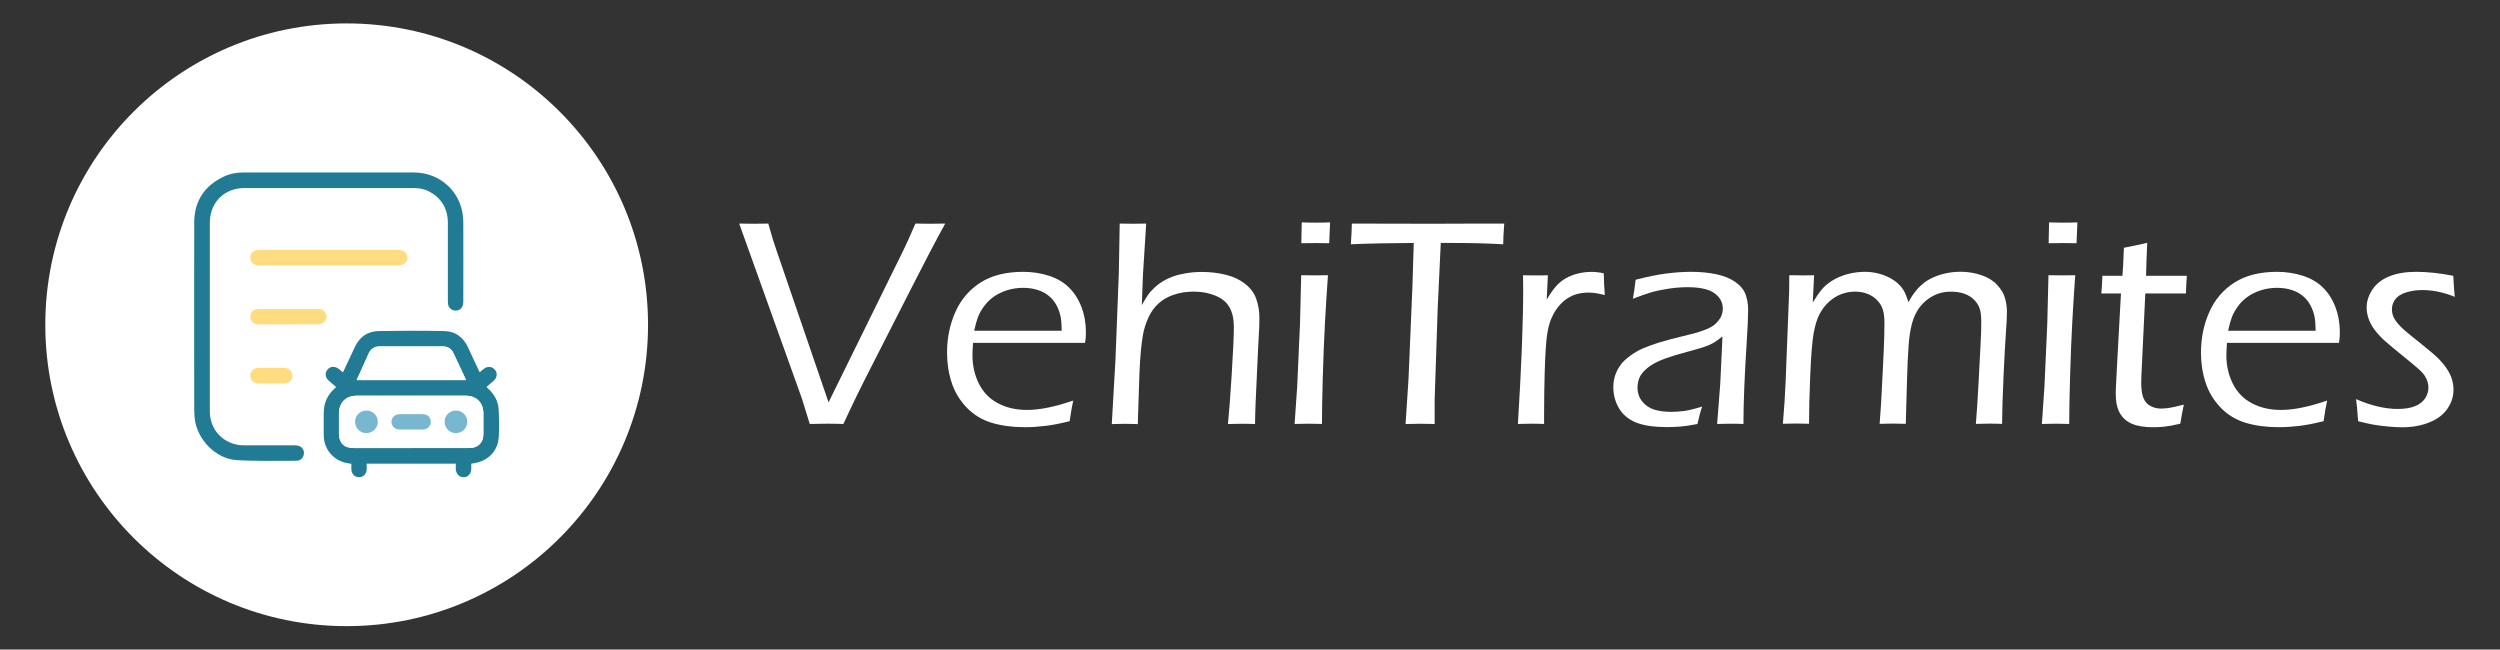 <?xml version="1.0" encoding="UTF-8"?>
<svg id="Capa_1" xmlns="http://www.w3.org/2000/svg" viewBox="0 0 458 119">
  <rect x="0" y="0" width="458" height="119" fill="#333333" stroke="none"/>
  <defs>
    <style>
      .cls-1 {
        fill: #fff;
      }

      .cls-2 {
        fill: #ffdc7f;
      }

      .cls-3 {
        fill: #227b94;
      }

      .cls-4 {
        fill: #78b7d0;
      }
    </style>
  </defs>
  <g>
    <circle class="cls-1" cx="63.51" cy="59.5" r="55.21"/>
    <path class="cls-3" d="M38.44,58.02c0,5.76,0,11.53,0,17.29,0,3.2,2.08,5.66,5.22,6.2.43.07.88.07,1.32.07,3.03,0,6.06,0,9.09,0,1.12,0,1.81.79,1.57,1.76-.15.61-.64,1.07-1.32,1.07-3.66-.01-7.32.1-10.97-.12-3.87-.24-7.27-3.81-7.68-7.66-.06-.57-.09-1.14-.09-1.71,0-11.38-.03-22.76,0-34.14.01-3.97,1.91-6.81,5.52-8.47,1.12-.52,2.33-.71,3.56-.71,10.38,0,20.76-.01,31.15,0,5.12,0,9.06,3.96,9.07,9.07.02,4.88,0,9.75,0,14.63,0,1.1-.74,1.77-1.71,1.57-.57-.12-.99-.55-1.08-1.12-.04-.25-.04-.52-.04-.77,0-4.69,0-9.38,0-14.08,0-2.64-1.13-4.61-3.48-5.84-.92-.48-1.92-.62-2.95-.61-7.89,0-15.78,0-23.66,0-2.38,0-4.77,0-7.15,0-3.74,0-6.37,2.64-6.37,6.39,0,5.73,0,11.45,0,17.18Z"/>
    <path class="cls-3" d="M87.85,68.22c.3-.25.52-.44.75-.62.67-.54,1.52-.5,2.04.1.53.6.46,1.43-.17,2.03-.21.2-.45.38-.67.58-.21.18-.42.36-.66.57.08.09.15.19.24.27,1.21,1.07,1.92,2.41,1.99,4.01.07,1.64.11,3.29,0,4.93-.2,2.73-2.11,4.53-5.03,4.85,0,.31,0,.64,0,.96-.02.89-.61,1.53-1.42,1.53-.78,0-1.37-.61-1.42-1.47-.02-.33,0-.65,0-1.01h-16.32c0,.35,0,.69,0,1.03-.03.82-.61,1.43-1.38,1.45-.76.02-1.38-.57-1.43-1.39-.02-.35,0-.7,0-1.07-.41-.07-.77-.11-1.12-.2-2.25-.53-3.9-2.57-3.94-4.89-.03-1.42,0-2.84,0-4.27,0-1.78.68-3.26,2-4.45.07-.06.14-.12.2-.19.01-.01,0-.03.02-.11-.39-.34-.81-.69-1.23-1.05-.73-.62-.84-1.44-.31-2.1.53-.65,1.37-.68,2.11-.09.23.18.45.37.72.59.1-.2.19-.35.26-.52.66-1.4,1.3-2.81,1.97-4.21.86-1.79,2.34-2.79,4.3-2.83,4.01-.07,8.02-.08,12.02,0,2.11.04,3.58,1.2,4.44,3.13.65,1.46,1.35,2.9,2.07,4.44ZM75.31,82.08c3.56,0,7.13,0,10.69,0,1.56,0,2.54-.98,2.55-2.51,0-1.27,0-2.55,0-3.82,0-1.99-1.26-3.25-3.26-3.25-6.65,0-13.3,0-19.95,0-1.99,0-3.24,1.27-3.25,3.27,0,1.2,0,2.4,0,3.6,0,1.8.93,2.72,2.74,2.72,3.49,0,6.98,0,10.47,0ZM85.36,69.63c-.06-.15-.08-.24-.12-.32-.72-1.54-1.43-3.08-2.16-4.61-.38-.8-1.04-1.23-1.94-1.23-3.86,0-7.72,0-11.58,0-.97,0-1.65.46-2.04,1.34-.49,1.09-.99,2.18-1.48,3.28-.22.5-.45.99-.7,1.55h20.02Z"/>
    <path class="cls-2" d="M60.22,48.63c-4.25,0-8.5,0-12.74,0-.95,0-1.57-.51-1.62-1.31-.05-.74.39-1.34,1.12-1.49.23-.05.48-.05.72-.05,8.37,0,16.73.01,25.1-.01,1.39,0,1.85.76,1.86,1.43.02.9-.68,1.43-1.85,1.43-4.19,0-8.39,0-12.58,0Z"/>
    <path class="cls-2" d="M52.86,56.61c1.84,0,3.69,0,5.53,0,.64,0,1.09.32,1.32.91.22.55.12,1.09-.32,1.47-.27.23-.68.41-1.03.42-3.69.03-7.38.03-11.07.01-.87,0-1.45-.6-1.44-1.42,0-.81.6-1.38,1.47-1.39,1.84-.01,3.69,0,5.53,0h0Z"/>
    <path class="cls-2" d="M49.68,70.25c-.76,0-1.51,0-2.27,0-.95-.01-1.56-.58-1.56-1.43,0-.82.6-1.41,1.51-1.42,1.57-.02,3.14-.02,4.71,0,.89.01,1.52.63,1.52,1.43,0,.8-.64,1.4-1.53,1.42-.79.01-1.59,0-2.38,0Z"/>
    <path class="cls-1" d="M75.31,82.08c-3.49,0-6.98,0-10.47,0-1.81,0-2.74-.92-2.74-2.72,0-1.2,0-2.4,0-3.6.01-2,1.27-3.27,3.25-3.27,6.65,0,13.3,0,19.95,0,2,0,3.25,1.27,3.26,3.25,0,1.27,0,2.55,0,3.82,0,1.53-.99,2.51-2.55,2.51-3.56,0-7.13,0-10.69,0ZM75.32,78.69c.72,0,1.44.01,2.15,0,.84-.02,1.42-.58,1.44-1.36.02-.82-.54-1.43-1.4-1.45-1.45-.02-2.91-.02-4.36,0-.85.01-1.46.66-1.43,1.44.03.77.63,1.35,1.45,1.37.72.01,1.44,0,2.15,0ZM67.12,79.35c1.16,0,2.07-.9,2.09-2.06.01-1.14-.92-2.08-2.07-2.07-1.16,0-2.08.91-2.09,2.06,0,1.15.92,2.07,2.07,2.08ZM83.52,79.35c1.16,0,2.07-.9,2.09-2.06.01-1.14-.92-2.08-2.07-2.07-1.16,0-2.08.91-2.09,2.06,0,1.15.92,2.07,2.07,2.08Z"/>
    <path class="cls-1" d="M85.36,69.63h-20.02c.25-.55.47-1.05.7-1.55.49-1.09.99-2.18,1.48-3.28.4-.88,1.07-1.34,2.04-1.34,3.86,0,7.72,0,11.58,0,.9,0,1.56.43,1.94,1.23.73,1.53,1.44,3.07,2.16,4.61.04.08.06.17.12.32Z"/>
    <path class="cls-4" d="M75.32,78.69c-.72,0-1.44.01-2.15,0-.82-.02-1.42-.6-1.45-1.37-.03-.78.58-1.42,1.43-1.44,1.45-.02,2.91-.02,4.36,0,.87.01,1.42.62,1.4,1.45-.02.78-.6,1.34-1.44,1.36-.72.01-1.44,0-2.15,0Z"/>
    <path class="cls-4" d="M67.12,79.35c-1.15,0-2.07-.93-2.07-2.08,0-1.15.92-2.06,2.09-2.06,1.15,0,2.08.93,2.07,2.07-.01,1.16-.93,2.06-2.09,2.06Z"/>
    <path class="cls-4" d="M83.52,79.35c-1.15,0-2.07-.93-2.07-2.08,0-1.15.92-2.06,2.09-2.06,1.15,0,2.08.93,2.07,2.07-.01,1.16-.93,2.06-2.09,2.06Z"/>
  </g>
  <g>
    <path class="cls-1" d="M148.35,77.67l-1.45-4.68-11.48-32.03c1.23.02,2.17.03,2.81.03l2.52-.03.84,2.9c.2.63.4,1.26.62,1.88l9.58,27.97,13.71-27.86c.3-.63.6-1.27.9-1.92.3-.65.73-1.64,1.3-2.97,1.29.02,2.22.03,2.8.03l2.66-.03c-1.68,3.05-3.83,7.15-6.45,12.32l-6.96,13.66c-2.02,3.94-3.77,7.52-5.24,10.73-1.27-.04-2.27-.05-3.01-.05s-1.78.02-3.14.05Z"/>
    <path class="cls-1" d="M196.61,73.39c-.22.99-.43,2.24-.65,3.77-1.72.43-3.21.72-4.48.87-1.26.15-2.52.23-3.78.23-2.24,0-4.25-.27-6.04-.81-1.78-.54-3.31-1.47-4.59-2.81-1.27-1.34-2.19-2.86-2.74-4.59-.56-1.72-.83-3.54-.83-5.46,0-2.67.51-5.15,1.53-7.44,1.02-2.29,2.56-4.08,4.61-5.39,2.05-1.31,4.66-1.96,7.81-1.96,1.63,0,3.19.24,4.68.71,1.49.48,2.73,1.2,3.71,2.17.99.97,1.75,2.17,2.29,3.59.54,1.43.81,2.98.81,4.67,0,.65-.05,1.27-.16,1.88h-20.52c-.07.99-.11,1.74-.11,2.26,0,1.88.39,3.62,1.18,5.2.79,1.59,1.95,2.79,3.5,3.6,1.54.82,3.32,1.22,5.33,1.22,2.31,0,5.13-.57,8.45-1.72ZM178.48,60.59h16.03c-.02-1.13-.09-2.01-.22-2.64-.13-.63-.36-1.28-.7-1.95-.34-.67-.8-1.25-1.39-1.75-.58-.49-1.28-.87-2.1-1.13-.82-.26-1.7-.39-2.65-.39-1.02,0-1.99.14-2.92.43-.92.29-1.74.68-2.45,1.18-.71.5-1.31,1.09-1.8,1.76-.49.67-.86,1.32-1.1,1.95-.24.63-.48,1.47-.71,2.53Z"/>
    <path class="cls-1" d="M203.68,77.67l.67-11.7.62-15.95.16-9.06,2.45.03c.61,0,1.41,0,2.4-.03l-.59,9.35-.21,5.58c.43-.77.8-1.38,1.12-1.84.31-.46.72-.91,1.21-1.37.49-.46,1.01-.85,1.55-1.17.54-.32,1.14-.6,1.8-.85.66-.24,1.46-.44,2.39-.6.93-.16,1.91-.24,2.93-.24,1.52,0,2.98.17,4.37.51,1.39.34,2.58.9,3.58,1.69,1,.79,1.68,1.73,2.04,2.82.37,1.09.55,2.2.55,3.33,0,.45,0,1.04-.03,1.77-.05,1.11-.12,2.41-.21,3.9l-.45,9.89c-.05,1.08-.09,2.39-.11,3.95-1.04-.04-1.84-.05-2.4-.05-.61,0-1.46.02-2.56.05.2-1.93.43-4.98.69-9.14.26-4.16.39-7.04.39-8.65,0-1.43-.26-2.62-.78-3.56-.52-.94-1.38-1.66-2.58-2.16-1.2-.5-2.54-.75-4.01-.75-1.35,0-2.6.21-3.77.62-1.06.38-1.96.9-2.7,1.59-.74.68-1.34,1.51-1.79,2.5-.48,1.06-.83,2.12-1.02,3.2-.31,1.7-.52,4.07-.65,7.09-.07,1.81-.17,4.9-.3,9.27-1.01-.04-1.76-.05-2.26-.05-.47,0-1.3.02-2.5.05Z"/>
    <path class="cls-1" d="M237.17,77.67l.47-6.78.52-11.57.22-8.9,2.48.03,2.42-.03c-.2,2.8-.38,5.72-.55,8.78-.16,3.06-.3,6.4-.4,10.02-.1,3.62-.15,6.44-.15,8.45-1.13-.04-1.94-.05-2.42-.05-.45,0-1.31.02-2.58.05ZM238.4,44.56c.05-1.69.08-2.96.08-3.82.99.04,1.86.05,2.61.05.95,0,1.81-.02,2.58-.05-.04.56-.09,1.83-.16,3.82-.97-.02-1.8-.03-2.5-.03s-1.57,0-2.61.03Z"/>
    <path class="cls-1" d="M257.5,77.67l.54-8.23.72-17.05.24-7.88c-4.39.02-8.23.1-11.53.24.11-1.43.17-2.7.19-3.79,4.55.02,9.47.03,14.74.03l8.61-.03h4.57c-.13,1.59-.19,2.85-.19,3.79-2.78-.16-5.85-.24-9.23-.24h-2.21l-.56,11.91-.56,16.77v4.49l-2.58-.05c-.23,0-1.15.02-2.75.05Z"/>
    <path class="cls-1" d="M278.08,77.67c.64-10.35.97-18.6.97-24.77l-.03-2.47c.91.02,1.67.03,2.26.03.68,0,1.44,0,2.29-.03l-.21,4.46c.66-1.11,1.25-1.95,1.76-2.51.51-.56,1.09-1.03,1.73-1.4.65-.37,1.38-.65,2.19-.86.82-.21,1.66-.31,2.54-.31.75,0,1.5.09,2.23.27.02,1.18.08,2.51.19,3.98-1.11-.3-2.11-.46-2.98-.46-1.06,0-2.01.17-2.85.52-.84.35-1.6.88-2.27,1.59-.67.71-1.22,1.56-1.65,2.54-.36.79-.63,1.81-.82,3.07-.19,1.26-.34,3.54-.44,6.86-.07,2.42-.11,4.99-.11,7.69v1.8c-.97-.04-1.75-.05-2.34-.05-.54,0-1.35.02-2.45.05Z"/>
    <path class="cls-1" d="M299.14,54.75c.16-.79.33-1.95.51-3.5,2.15-.56,4.02-.94,5.61-1.14,1.59-.21,3.13-.31,4.64-.31,1.61,0,3.12.15,4.53.44,1.41.3,2.58.78,3.51,1.44.93.66,1.55,1.43,1.86,2.29.3.86.46,1.78.46,2.77,0,1.24-.09,3.31-.28,6.23-.19,2.91-.33,5.61-.43,8.08-.1,2.47-.15,4.68-.15,6.62-.97-.04-1.76-.05-2.37-.05-.57,0-1.39.02-2.45.05l.57-7.34.41-8.69c-.63.48-1.1.82-1.41,1.02-.31.2-.67.38-1.06.55-.39.17-.83.33-1.31.48-.48.15-1.4.42-2.77.79-1.37.38-2.35.66-2.92.86-1.24.39-2.22.79-2.93,1.18-.72.39-1.32.82-1.8,1.29-.48.47-.83.93-1.02,1.4-.23.57-.35,1.17-.35,1.8,0,.97.29,1.81.86,2.53.57.72,1.3,1.21,2.17,1.49.87.28,1.91.42,3.13.42.75,0,1.54-.05,2.37-.16.82-.1,1.93-.38,3.31-.81-.25.69-.54,1.76-.86,3.2-1.31.25-2.38.41-3.2.47-.82.06-1.6.09-2.34.09-2.46,0-4.38-.29-5.76-.86-1.38-.57-2.41-1.45-3.09-2.62-.68-1.17-1.02-2.45-1.02-3.83,0-.81.12-1.55.36-2.23.24-.68.57-1.3.98-1.86.41-.56,1-1.11,1.76-1.67.76-.56,1.56-1.01,2.39-1.37.83-.36,1.81-.71,2.92-1.06,1.11-.35,2.9-.82,5.35-1.41.79-.18,1.46-.36,2.02-.55.56-.19,1.05-.37,1.48-.55.43-.18.81-.39,1.13-.63.32-.24.62-.54.89-.89.27-.35.47-.7.59-1.06.13-.36.19-.72.19-1.08,0-.88-.29-1.63-.86-2.26-.57-.63-1.32-1.07-2.25-1.32-.92-.25-2.01-.38-3.27-.38-1.17,0-2.36.09-3.59.28-1.23.19-2.29.41-3.17.67-.89.26-1.99.65-3.32,1.17Z"/>
    <path class="cls-1" d="M326.62,77.67l.3-3.9c.05-.82.12-2.12.21-3.9l.64-16.38c.02-1.34.03-2.37.03-3.07.84.02,1.61.03,2.31.03.75,0,1.5,0,2.23-.03l-.24,5c.61-1,1.16-1.8,1.65-2.39.49-.59,1.14-1.14,1.95-1.64.81-.5,1.73-.89,2.76-1.17,1.03-.28,2.1-.42,3.21-.42.77,0,1.53.09,2.29.27.75.18,1.45.43,2.08.75.64.32,1.18.69,1.64,1.1.46.41.82.86,1.1,1.34.28.48.56,1.18.85,2.1,1.09-2.06,2.46-3.51,4.1-4.33,1.64-.82,3.47-1.24,5.5-1.24,1.29,0,2.54.21,3.75.62,1.21.41,2.17,1,2.89,1.78.72.77,1.2,1.57,1.44,2.41.24.83.36,1.67.36,2.51s-.06,2.15-.19,3.87c-.12,1.72-.27,4.34-.43,7.87-.16,3.52-.25,6.46-.27,8.81-.95-.04-1.7-.05-2.24-.05-.57,0-1.43.02-2.56.05.2-2.42.37-5.06.51-7.91l.35-6.67c.09-1.61.13-3,.13-4.17,0-1.04-.11-1.86-.32-2.45-.22-.59-.56-1.11-1.04-1.58-.48-.47-1.06-.82-1.76-1.07s-1.5-.37-2.39-.37c-.72,0-1.38.08-1.99.24-.57.16-1.13.4-1.67.73-.59.34-1.12.76-1.59,1.27-.47.49-.86,1.03-1.18,1.65-.34.63-.62,1.38-.83,2.24-.27,1.08-.46,2.4-.56,3.96-.12,1.67-.22,3.86-.29,6.59l-.21,7.53c-1.04-.04-1.82-.05-2.34-.05-.48,0-1.3.02-2.45.05.18-2.22.32-4.51.43-6.86l.32-6.51c.09-2.01.13-3.72.13-5.14,0-.91-.09-1.69-.27-2.33-.18-.64-.52-1.22-1.01-1.75-.49-.53-1.09-.93-1.79-1.21-.7-.28-1.47-.42-2.31-.42-.9,0-1.75.16-2.55.47-.81.31-1.55.78-2.23,1.39-.68.61-1.25,1.36-1.72,2.25-.47.89-.83,2.05-1.09,3.5-.26,1.44-.47,3.96-.62,7.54-.15,3.59-.23,6.61-.23,9.06-1.15-.04-1.94-.05-2.37-.05-.47,0-1.28.02-2.45.05Z"/>
    <path class="cls-1" d="M374.07,77.67l.47-6.78.52-11.57.22-8.9,2.48.03,2.42-.03c-.2,2.8-.38,5.72-.55,8.78-.16,3.06-.3,6.4-.4,10.02-.1,3.62-.15,6.44-.15,8.45-1.13-.04-1.94-.05-2.42-.05-.45,0-1.31.02-2.58.05ZM375.31,44.56c.05-1.69.08-2.96.08-3.82.99.04,1.86.05,2.61.05.95,0,1.81-.02,2.58-.05-.04.56-.09,1.83-.16,3.82-.97-.02-1.8-.03-2.5-.03s-1.57,0-2.61.03Z"/>
    <path class="cls-1" d="M400.08,74.12c-.2.88-.41,2.04-.65,3.5-1.22.29-2.19.47-2.9.54-.72.07-1.4.11-2.04.11-1.6,0-2.88-.2-3.86-.61-.98-.4-1.73-1.05-2.25-1.94-.52-.89-.78-2.09-.78-3.62,0-.2,0-.55.03-1.05.02-.5.11-2.25.27-5.24l.66-12.05h-3.59c.07-.75.13-1.83.19-3.23h3.67c.09-1,.18-2.72.27-5.14,1.68-.32,3.1-.63,4.27-.91-.12,2.65-.19,4.67-.21,6.05h7.47c-.09,1.13-.14,2.21-.16,3.23h-7.45l-.72,15.14-.03,1.16c0,1.31.15,2.29.44,2.95.3.65.74,1.13,1.33,1.41.59.29,1.21.43,1.85.43.45,0,.93-.04,1.45-.11.52-.07,1.43-.28,2.74-.62Z"/>
    <path class="cls-1" d="M426.33,73.39c-.22.99-.43,2.24-.65,3.77-1.72.43-3.21.72-4.48.87-1.26.15-2.52.23-3.78.23-2.24,0-4.25-.27-6.04-.81-1.78-.54-3.31-1.47-4.59-2.81-1.27-1.34-2.19-2.86-2.74-4.59-.56-1.72-.83-3.54-.83-5.46,0-2.67.51-5.15,1.53-7.44,1.02-2.29,2.56-4.08,4.61-5.39,2.05-1.31,4.66-1.96,7.81-1.96,1.63,0,3.19.24,4.68.71,1.49.48,2.73,1.2,3.71,2.17.99.97,1.75,2.17,2.29,3.59.54,1.43.81,2.98.81,4.67,0,.65-.05,1.27-.16,1.88h-20.52c-.07.99-.11,1.74-.11,2.26,0,1.88.39,3.62,1.18,5.2.79,1.59,1.95,2.79,3.5,3.6,1.54.82,3.32,1.22,5.33,1.22,2.31,0,5.13-.57,8.45-1.72ZM408.2,60.59h16.03c-.02-1.13-.09-2.01-.22-2.64-.13-.63-.36-1.28-.7-1.95-.34-.67-.8-1.25-1.39-1.75-.58-.49-1.28-.87-2.1-1.13-.82-.26-1.7-.39-2.65-.39-1.02,0-1.99.14-2.92.43-.92.29-1.74.68-2.45,1.18-.71.5-1.31,1.09-1.8,1.76-.49.67-.86,1.32-1.1,1.95-.24.63-.48,1.47-.71,2.53Z"/>
    <path class="cls-1" d="M432.01,77.16l-.16-1.98c0-.22-.07-.9-.22-2.06,2.76,1.2,5.31,1.8,7.64,1.8,1.22,0,2.25-.16,3.09-.48.84-.32,1.47-.8,1.9-1.43.42-.63.63-1.29.63-1.97,0-.38-.06-.75-.17-1.13-.12-.38-.29-.74-.52-1.09-.23-.35-.58-.73-1.04-1.15-.46-.42-1.41-1.21-2.85-2.38-1.44-1.17-2.54-2.08-3.28-2.73-.74-.65-1.38-1.33-1.91-2.02-.53-.69-.92-1.39-1.17-2.08-.25-.7-.38-1.41-.38-2.12,0-1.15.36-2.26,1.09-3.34.73-1.08,1.78-1.88,3.15-2.41,1.37-.53,2.98-.79,4.83-.79,2.06,0,4.33.24,6.8.73.07,1.4.16,2.68.27,3.85-2.01-.82-3.99-1.24-5.94-1.24-1.06,0-2.04.14-2.95.42-.91.28-1.57.7-1.99,1.25-.42.56-.63,1.17-.63,1.83,0,.43.07.84.22,1.24.14.39.4.82.77,1.28.37.46.81.91,1.33,1.36.52.45,1.56,1.29,3.11,2.53,1.55,1.24,2.61,2.15,3.19,2.74.57.59,1.07,1.2,1.48,1.83.41.63.71,1.25.9,1.87.19.62.28,1.25.28,1.9,0,1.26-.37,2.42-1.12,3.5-.74,1.08-1.85,1.91-3.32,2.5-1.47.59-3.12.89-4.95.89-.77,0-1.68-.05-2.72-.15-1.04-.1-1.92-.22-2.65-.35-.73-.13-1.63-.34-2.7-.61Z"/>
  </g>
</svg>